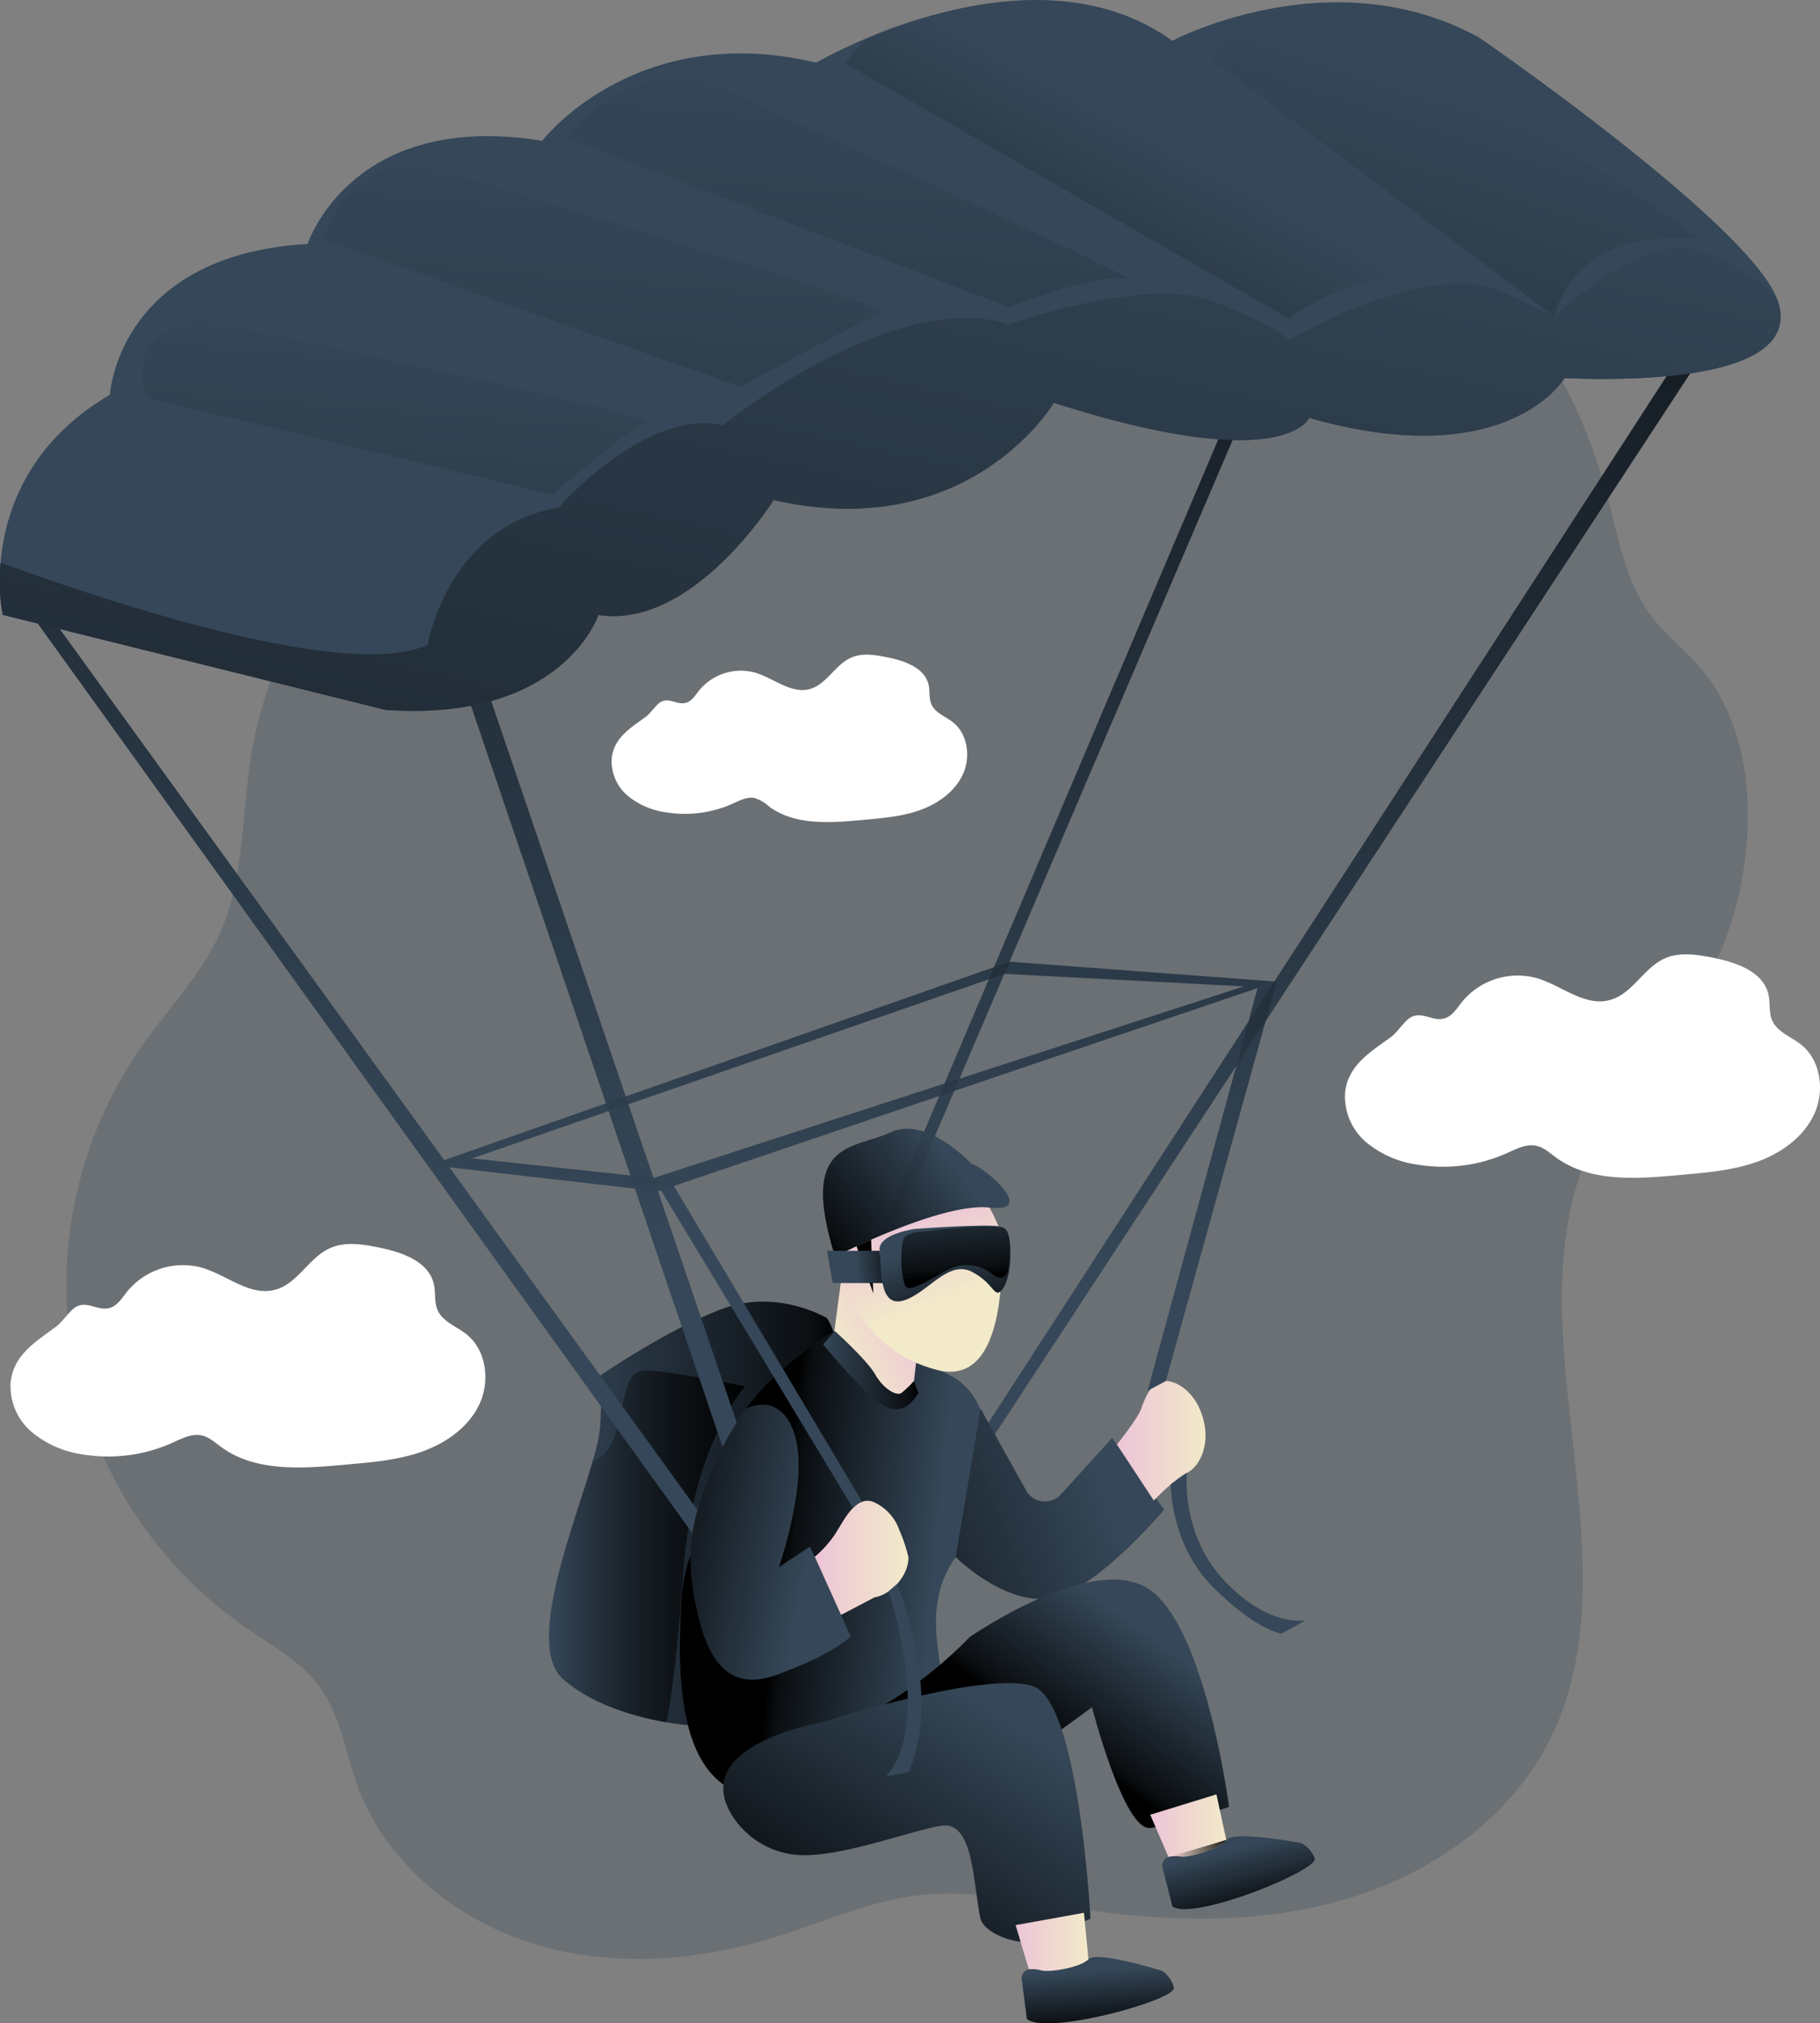 <svg id="Layer_1" data-name="Layer 1" xmlns="http://www.w3.org/2000/svg" xmlns:xlink="http://www.w3.org/1999/xlink" viewBox="0 0 393.18 437.13"><rect x="0" y="0" width="393.18" height="437.13" fill="#808080" stroke="none"/><defs><linearGradient id="linear-gradient" x1="121" y1="326.95" x2="183.29" y2="326.95" gradientUnits="userSpaceOnUse"><stop offset="0" stop-opacity="0"/><stop offset="0.91" stop-opacity="0.8"/><stop offset="1"/></linearGradient><linearGradient id="linear-gradient-2" x1="121" y1="334.06" x2="163.34" y2="334.06" xlink:href="#linear-gradient"/><linearGradient id="linear-gradient-3" x1="204.11" y1="340.87" x2="170.7" y2="337.49" xlink:href="#linear-gradient"/><linearGradient id="linear-gradient-4" x1="239.21" y1="318.57" x2="170.88" y2="343.72" xlink:href="#linear-gradient"/><linearGradient id="linear-gradient-5" x1="201.12" y1="283.9" x2="183.29" y2="292.54" gradientUnits="userSpaceOnUse"><stop offset="0" stop-color="#ecc4d7"/><stop offset="0.42" stop-color="#efd4d1"/><stop offset="1" stop-color="#f2eac9"/></linearGradient><linearGradient id="linear-gradient-6" x1="197.94" y1="262.38" x2="205.45" y2="281.34" xlink:href="#linear-gradient-5"/><linearGradient id="linear-gradient-7" x1="207.63" y1="250.46" x2="181.54" y2="270.35" xlink:href="#linear-gradient"/><linearGradient id="linear-gradient-8" x1="244.21" y1="348.51" x2="226.75" y2="372.72" xlink:href="#linear-gradient"/><linearGradient id="linear-gradient-9" x1="217.23" y1="369.8" x2="181.19" y2="426.11" xlink:href="#linear-gradient"/><linearGradient id="linear-gradient-10" x1="177.06" y1="335.22" x2="142.14" y2="328.84" xlink:href="#linear-gradient"/><linearGradient id="linear-gradient-11" x1="178.43" y1="336.53" x2="198.68" y2="336.53" xlink:href="#linear-gradient-5"/><linearGradient id="linear-gradient-12" x1="243.71" y1="311.29" x2="262.84" y2="311.29" xlink:href="#linear-gradient-5"/><linearGradient id="linear-gradient-13" x1="221.83" y1="420.33" x2="237.7" y2="420.33" xlink:href="#linear-gradient-5"/><linearGradient id="linear-gradient-14" x1="250.91" y1="395.38" x2="267.7" y2="395.38" xlink:href="#linear-gradient-5"/><linearGradient id="linear-gradient-15" x1="269.21" y1="399.38" x2="272.59" y2="412.89" xlink:href="#linear-gradient"/><linearGradient id="linear-gradient-16" x1="239.38" y1="425.58" x2="240.22" y2="438.11" xlink:href="#linear-gradient"/><linearGradient id="linear-gradient-17" x1="255.31" y1="399.31" x2="267.38" y2="399.31" xlink:href="#linear-gradient"/><linearGradient id="linear-gradient-18" x1="282.97" y1="281.13" x2="315.63" y2="-36.47" xlink:href="#linear-gradient"/><linearGradient id="linear-gradient-19" x1="217.78" y1="274.43" x2="250.45" y2="-43.17" xlink:href="#linear-gradient"/><linearGradient id="linear-gradient-20" x1="75.79" y1="260.08" x2="108.45" y2="-57.52" xlink:href="#linear-gradient"/><linearGradient id="linear-gradient-21" x1="131.36" y1="265.54" x2="164.02" y2="-52.06" xlink:href="#linear-gradient"/><linearGradient id="linear-gradient-22" x1="182.75" y1="270.83" x2="215.41" y2="-46.77" xlink:href="#linear-gradient"/><linearGradient id="linear-gradient-23" x1="259.51" y1="278.97" x2="292.17" y2="-38.63" xlink:href="#linear-gradient"/><linearGradient id="linear-gradient-24" x1="215.57" y1="0.28" x2="124.35" y2="419.25" xlink:href="#linear-gradient"/><linearGradient id="linear-gradient-25" x1="185.06" y1="273.69" x2="194.25" y2="272.84" xlink:href="#linear-gradient"/><linearGradient id="linear-gradient-26" x1="205.62" y1="268.84" x2="211.34" y2="287.61" xlink:href="#linear-gradient"/><linearGradient id="linear-gradient-27" x1="207.57" y1="254.67" x2="209.26" y2="275.93" xlink:href="#linear-gradient"/><linearGradient id="linear-gradient-28" x1="180.24" y1="296.04" x2="200.8" y2="296.04" xlink:href="#linear-gradient"/><linearGradient id="linear-gradient-29" x1="89.07" y1="69.05" x2="67.39" y2="335.4" xlink:href="#linear-gradient"/><linearGradient id="linear-gradient-30" x1="134.89" y1="33.87" x2="105.61" y2="393.62" xlink:href="#linear-gradient"/><linearGradient id="linear-gradient-31" x1="187.97" y1="14.1" x2="157.33" y2="390.5" xlink:href="#linear-gradient"/><linearGradient id="linear-gradient-32" x1="256.1" y1="32.26" x2="197.91" y2="139.25" xlink:href="#linear-gradient"/><linearGradient id="linear-gradient-33" x1="320.21" y1="22.25" x2="249.26" y2="238.49" xlink:href="#linear-gradient"/></defs><title>69. Parachute</title><path d="M56.53,164c-1.92,12.58-1.38,25.83-6.54,37.46-4,9-11,16.19-16.71,24.23A90,90,0,0,0,55.84,351.86c5.55,3.81,11.68,7.15,15.64,12.59,4.5,6.18,5.53,14.14,8.15,21.32,6.08,16.62,21.21,29,38.14,34.21s35.38,3.72,52.28-1.53c10.1-3.14,19.9-7.61,30.4-8.92,11.69-1.45,23.46,1.14,35.12,2.87,19.13,2.85,39,3.38,57.53-2.07s35.78-17.5,44.32-34.85c19.84-40.33-11.6-93.31,11.1-132.09,4.92-8.41,12-15.3,17.62-23.27A76.84,76.84,0,0,0,380,175.51c-.12-11.12-2.91-22.62-10.12-31.09-3.35-3.93-7.54-7.11-10.66-11.23-5.27-7-7-15.9-9.14-24.37-4.8-18.64-13.46-37.48-29.51-48.11-15-9.91-33.89-11.16-51.84-11.36-15.35-.16-30.84.23-45.78,3.76C193.49,60.07,168,78.67,138,83.66A99.34,99.34,0,0,0,74.2,122.34,94.33,94.33,0,0,0,56.53,164Z" transform="translate(-2.42 0)" fill="#354758" opacity="0.27"/><path d="M369.39,77.86l-154,235-.91-3.21,148-228.41S365.36,76.17,369.39,77.86Z" transform="translate(-2.42 0)" fill="#354758"/><path d="M181.07,284.77s-10.57-6.38-22.38-2.06-26.61,14.47-26.61,14.47.61.54,0,11.05-18.05,45.93-7.92,54.64S151,372.69,151,372.69,193.31,302.6,181.07,284.77Z" transform="translate(-2.42 0)" fill="#354758"/><path d="M151,372.69s-1.85-.12-4.69-.61c-5.71-1-15.42-3.4-22.19-9.21-8.38-7.2,2.1-32.67,6.32-47.21a36.92,36.92,0,0,0,1.6-7.43c.61-10.51,0-11.05,0-11.05s14.79-10.16,26.61-14.47,22.38,2.06,22.38,2.06C193.31,302.6,151,372.69,151,372.69Z" transform="translate(-2.42 0)" fill="url(#linear-gradient)"/><path d="M163.34,299.51S152,312.46,150.06,339.2c-1.92,26.08-3.62,32.57-3.71,32.88-5.71-1-15.42-3.4-22.19-9.21-8.38-7.2,2.1-32.67,6.32-47.21a7.62,7.62,0,0,0,4.05-3.77c3.3-6.78,1.88-16.07,7.51-15.85S163.34,299.51,163.34,299.51Z" transform="translate(-2.42 0)" fill="url(#linear-gradient-2)"/><path d="M182.76,287.55S159.37,300.94,159.37,316s-8.66,12.3-9.75,30-.09,36.92,12.84,41.5,32.91-15.91,41.9-20.23c5.09-2.45-4.93-17.73,4.52-30.85,7.78-10.82,4.74-17.55,5.39-18.24,1.51-1.59,4.08-17.95-9.3-22.17A186,186,0,0,1,182.76,287.55Z" transform="translate(-2.42 0)" fill="#354758"/><path d="M182.76,287.55a75,75,0,0,0-7.26,4.92c-6.86,5.23-16.13,14-16.13,23.52,0,15.05-8.66,12.3-9.75,30s-.09,36.92,12.84,41.5,32.91-15.91,41.9-20.23c5.09-2.45-4.93-17.73,4.52-30.85,7.78-10.82,4.74-17.55,5.39-18.24,1.51-1.59,4.08-17.95-9.3-22.17A186,186,0,0,1,182.76,287.55Z" transform="translate(-2.42 0)" fill="url(#linear-gradient-3)"/><path d="M214.27,304.36,224.09,322a4.66,4.66,0,0,0,7.52.86l11.07-12.21,11.24,15.5s-15.26,18.23-25.12,19.24-19.92-9-19.92-9Z" transform="translate(-2.42 0)" fill="#354758"/><path d="M214.27,304.36,224.09,322a4.66,4.66,0,0,0,7.52.86l11.07-12.21,11.24,15.5s-15.26,18.23-25.12,19.24-19.92-9-19.92-9Z" transform="translate(-2.42 0)" fill="url(#linear-gradient-4)"/><path d="M266.92,91.86,182.19,291.2l1.92,1.69,85.4-199.72S272.84,89.88,266.92,91.86Z" transform="translate(-2.42 0)" fill="#354758"/><path d="M200.36,294.09l-.72,6.31s-6.33,4.84-10.37-1.13-7.08-8.07-7.08-8.07l2-15.07Z" transform="translate(-2.42 0)" fill="url(#linear-gradient-5)"/><path d="M340.42,81.69s-12.29,20.81-55.19,8.59c0,0-5.12,12.74-55.14-3.26,0,0-18.2,30.69-60.54,21,0,0-17.47,28-37.85,24.84,0,0-7.68,23.22-46,20.51L3,132.83a41.67,41.67,0,0,1-.45-11.28c.87-10.36,5.52-25.66,23.62-36.26,0,0,1.68-30.19,42.71-32.58,0,0,9.38-29,50.67-22.28,0,0,20-26.17,59.22-16.89,0,0,46-27,76.91-4.73,0,0,34.46-18.23,66.33-.67,0,0,58.77,40.5,64.41,56.71a0,0,0,0,1,0,0C392.08,81.08,360.22,82.48,340.42,81.69Z" transform="translate(-2.42 0)" fill="#354758"/><polygon points="3.95 128.85 149.58 331.27 153.87 330.63 10.34 132.35 3.95 128.85" fill="#354758"/><path d="M102.42,147.29,162.6,324.64l4-2.52L107.12,147.29S104.48,144.13,102.42,147.29Z" transform="translate(-2.42 0)" fill="#354758"/><path d="M218.61,266.1S221.73,300.2,205,296s-20.78-19.38-22.15-24.55S205.44,232.65,218.61,266.1Z" transform="translate(-2.42 0)" fill="url(#linear-gradient-6)"/><path d="M182.82,271.46s3.22-1.65,7.79-3.65c7.66-3.35,19.1-7.68,25.58-6.91,10.36,1.23-.79-8.62-3.88-9.44,0,0-9.69-10.52-17.54-6.8S174.88,246.13,182.82,271.46Z" transform="translate(-2.42 0)" fill="#354758"/><path d="M182.82,271.46s3.22-1.65,7.79-3.65c7.66-3.35,19.1-7.68,25.58-6.91,10.36,1.23-.79-8.62-3.88-9.44,0,0-9.69-10.52-17.54-6.8S174.88,246.13,182.82,271.46Z" transform="translate(-2.42 0)" fill="url(#linear-gradient-7)"/><polygon points="188.67 279.46 188.19 267.81 185.03 269.23 188.67 279.46"/><path d="M163.34,387.93s-.68-7.69,17.33-13.71,31.14-20.46,31.14-20.46,27.52-19.22,39.42-10,16.69,46.61,16.69,46.61-11.3,3.87-17,4.55-12.58-26.09-12.58-26.09l-26.43,19.27S185.13,410.12,163.34,387.93Z" transform="translate(-2.42 0)" fill="#354758"/><path d="M163.34,387.93s-.68-7.69,17.33-13.71,31.14-20.46,31.14-20.46,27.52-19.22,39.42-10,16.69,46.61,16.69,46.61-11.3,3.87-17,4.55-12.58-26.09-12.58-26.09l-26.43,19.27S185.13,410.12,163.34,387.93Z" transform="translate(-2.42 0)" fill="url(#linear-gradient-8)"/><path d="M160.54,392.14a18.42,18.42,0,0,0,16,8.66c8.87-.11,22.18-5.08,29-6.34,7.18-1.31,7,11.61,8.66,19.85.68,3.43,8,5.92,11.38,5.11L238,414.54s-2.42-46.51-12.27-50.19-45.94,7.8-45.94,7.8S151.27,377,160.54,392.14Z" transform="translate(-2.42 0)" fill="#354758"/><path d="M160.54,392.14a18.42,18.42,0,0,0,16,8.66c8.87-.11,22.18-5.08,29-6.34,7.18-1.31,7,11.61,8.66,19.85.68,3.43,8,5.92,11.38,5.11L238,414.54s-2.42-46.51-12.27-50.19-45.94,7.8-45.94,7.8S151.27,377,160.54,392.14Z" transform="translate(-2.42 0)" fill="url(#linear-gradient-9)"/><path d="M163.59,304.36s-9.2,12.18-11.58,26.91c-1,6.38.08,13.44,1.68,19.39,2.62,9.8,7.57,14.68,17,11,4.07-1.6,10.37-3.82,15.54-8.07l-8.83-19.46-6.71,4.44s6.45-18.47,3.46-28.42S163.59,304.36,163.59,304.36Z" transform="translate(-2.42 0)" fill="#354758"/><path d="M163.59,304.36s-9.2,12.18-11.58,26.91c-1,6.38.08,13.44,1.68,19.39,2.62,9.8,7.57,14.68,17,11,4.07-1.6,10.37-3.82,15.54-8.07l-8.83-19.46-6.71,4.44s6.45-18.47,3.46-28.42S163.59,304.36,163.59,304.36Z" transform="translate(-2.42 0)" fill="url(#linear-gradient-10)"/><path d="M178.43,336.33a22.76,22.76,0,0,0,4.47-5c2-3.13,4.56-8.68,8.61-6.66a10.47,10.47,0,0,1,5.24,6,33.79,33.79,0,0,1,1.93,5.79c0,4-3.68,7.84-6.93,8.55l-.41.09-7.23,3.8Z" transform="translate(-2.42 0)" fill="url(#linear-gradient-11)"/><path d="M243.71,312.09s4.45-5.56,5.24-7.73,2.07-5.88,5-6,6.1,2.49,7.63,6c3,6.93.12,12.47-2.7,13.82s-7.2,6-7.2,6Z" transform="translate(-2.42 0)" fill="url(#linear-gradient-12)"/><path d="M221.83,415.91l3.43,11.5s10-.25,12.44-2.68l-1.11-11.48Z" transform="translate(-2.42 0)" fill="url(#linear-gradient-13)"/><path d="M223.2,428a2,2,0,0,1,2-2.57,6.77,6.77,0,0,1,2.07.24c1.69.55,8.52-.56,10.34-2.41s15.9,2.55,15.9,2.55A6.2,6.2,0,0,1,256,429.4c.76,2.61-27.58,10.46-31.74,6.75Z" transform="translate(-2.42 0)" fill="#354758"/><path d="M250.91,392.06l4.74,11s9.9-1.42,12-4.11l-2.44-11.28Z" transform="translate(-2.42 0)" fill="url(#linear-gradient-14)"/><path d="M253.67,403.88a2,2,0,0,1,1.64-2.79,6.9,6.9,0,0,1,2.08,0c1.75.35,8.4-1.54,10-3.6s16.09.68,16.09.68a6.18,6.18,0,0,1,2.95,3.29c1.06,2.51-26.16,13.62-30.73,10.41Z" transform="translate(-2.42 0)" fill="#354758"/><path d="M253.67,403.88a2,2,0,0,1,1.64-2.79,6.9,6.9,0,0,1,2.08,0c1.75.35,8.4-1.54,10-3.6s16.09.68,16.09.68a6.18,6.18,0,0,1,2.95,3.29c1.06,2.51-26.16,13.62-30.73,10.41Z" transform="translate(-2.42 0)" fill="url(#linear-gradient-15)"/><path d="M223.2,428a2,2,0,0,1,2-2.57,6.77,6.77,0,0,1,2.07.24c1.69.55,8.52-.56,10.34-2.41s15.9,2.55,15.9,2.55A6.2,6.2,0,0,1,256,429.4c.76,2.61-27.58,10.46-31.74,6.75Z" transform="translate(-2.42 0)" fill="url(#linear-gradient-16)"/><path d="M255.31,401.09a6.9,6.9,0,0,1,2.08,0c1.75.35,8.4-1.54,10-3.6" transform="translate(-2.42 0)" fill="url(#linear-gradient-17)"/><path d="M220.51,207.77,95.3,251.72l49.29,5.66,133.61-45.3Zm-76.9,46.72-39.19-4.23,115-39.86,51.74,2.7Z" transform="translate(-2.42 0)" fill="#354758"/><polygon points="141.18 254.49 184.25 325.79 186.13 324.2 144.54 254.49 141.18 254.49" fill="#354758"/><polygon points="271.67 213.48 247.91 300.48 251.86 298.37 275.78 212.08 271.67 213.48" fill="#354758"/><path d="M369.39,77.86l-154,235-.91-3.21,148-228.41S365.36,76.17,369.39,77.86Z" transform="translate(-2.42 0)" fill="url(#linear-gradient-18)"/><path d="M266.92,91.86,182.19,291.2l1.92,1.69,85.4-199.72S272.84,89.88,266.92,91.86Z" transform="translate(-2.42 0)" fill="url(#linear-gradient-19)"/><polygon points="3.95 128.85 149.58 331.27 153.87 330.63 10.34 132.35 3.95 128.85" fill="url(#linear-gradient-20)"/><path d="M102.42,147.29,162.6,324.64l4-2.52L107.12,147.29S104.48,144.13,102.42,147.29Z" transform="translate(-2.42 0)" fill="url(#linear-gradient-21)"/><path d="M220.51,207.77,95.3,251.72l49.29,5.66,133.61-45.3Zm-76.9,46.72-39.19-4.23,115-39.86,51.74,2.7Z" transform="translate(-2.42 0)" fill="url(#linear-gradient-22)"/><polygon points="271.67 213.48 247.91 300.48 251.86 298.37 275.78 212.08 271.67 213.48" fill="url(#linear-gradient-23)"/><path d="M255.34,320.68s-.2,12.94,9.25,22.33,14.71,9.92,14.71,9.92l5.1-2.85s-7.91,1.59-17.48-8.58-8.07-23.32-8.07-23.32Z" transform="translate(-2.42 0)" fill="#354758"/><path d="M194.4,343.77s9.63,28.41-.55,40l4.83-.86s3.72-7.27,2.62-19.13a84,84,0,0,0-5.07-21.58Z" transform="translate(-2.42 0)" fill="#354758"/><path d="M340.42,81.69s-12.29,20.81-55.19,8.59c0,0-5.12,12.74-55.14-3.26,0,0-18.2,30.69-60.54,21,0,0-17.47,28-37.85,24.84,0,0-7.68,23.22-46,20.51L3,132.83a41.67,41.67,0,0,1-.45-11.28c19.75,7.25,74.52,26,92.26,17.75,0,0,4.27-25.55,28.3-29.65,0,0,18.75-21.52,35.52-17.79,0,0,36.85-29.87,61.65-21.76,0,0,29.66-10.47,43.95-5.07s16.65,8.52,16.65,8.52,30.05-18,46.26-10.39l11.14,5.24s19.43-19.22,32.42-13.84c12.58,5.22,15.55,10,15.72,10.29a0,0,0,0,1,0,0C392.08,81.08,360.22,82.48,340.42,81.69Z" transform="translate(-2.42 0)" fill="#354758"/><path d="M340.42,81.69s-12.29,20.81-55.19,8.59c0,0-5.12,12.74-55.14-3.26,0,0-18.2,30.69-60.54,21,0,0-17.47,28-37.85,24.84,0,0-7.68,23.22-46,20.51L3,132.83a41.67,41.67,0,0,1-.45-11.28c19.75,7.25,74.52,26,92.26,17.75,0,0,4.27-25.55,28.3-29.65,0,0,18.75-21.52,35.52-17.79,0,0,36.85-29.87,61.65-21.76,0,0,29.66-10.47,43.95-5.07s16.65,8.52,16.65,8.52,30.05-18,46.26-10.39l11.14,5.24s19.43-19.22,32.42-13.84c12.58,5.22,15.55,10,15.72,10.29a0,0,0,0,1,0,0C392.08,81.08,360.22,82.48,340.42,81.69Z" transform="translate(-2.42 0)" fill="url(#linear-gradient-24)"/><polygon points="178.65 270.23 190.02 270.23 190.87 277.2 179.89 277.2 178.65 270.23" fill="#354758"/><polygon points="178.65 270.23 190.02 270.23 190.87 277.2 179.89 277.2 178.65 270.23" fill="url(#linear-gradient-25)"/><path d="M200.11,265.5s-8.12,1.06-7.67,4.73-.23,12.12,4.95,10.79,9.73-8.9,14.92-6.3,4.89,6.48,6.92,3.42,2-12.3-.39-13.09S200.11,265.5,200.11,265.5Z" transform="translate(-2.42 0)" fill="#354758"/><path d="M200.11,265.5s-8.12,1.06-7.67,4.73-.23,12.12,4.95,10.79,9.73-8.9,14.92-6.3,4.89,6.48,6.92,3.42,2-12.3-.39-13.09S200.11,265.5,200.11,265.5Z" transform="translate(-2.42 0)" fill="url(#linear-gradient-26)"/><path d="M201.56,266.1a6.54,6.54,0,0,0-3.56,1c-1.28,1.06-1.07,9.67.24,11s8.21-3.87,10.63-4.43a8.68,8.68,0,0,1,7.88,1.58c2.48,2.14,3.47-.57,3.47-.57s1.28-7.94-.78-9.26S201.56,266.1,201.56,266.1Z" transform="translate(-2.42 0)" fill="#354758"/><path d="M201.56,266.1a6.54,6.54,0,0,0-3.56,1c-1.28,1.06-1.07,9.67.24,11s8.21-3.87,10.63-4.43a8.68,8.68,0,0,1,7.88,1.58c2.48,2.14,3.47-.57,3.47-.57s1.28-7.94-.78-9.26S201.56,266.1,201.56,266.1Z" transform="translate(-2.42 0)" fill="url(#linear-gradient-27)"/><path d="M182.76,287.55s6.91,6.23,8.74,9.42,4.62,4.69,5.64,4a19.52,19.52,0,0,0,2.73-2.63l.93,2.58s-2.17,4.51-6.15,3.4-14.41-13.86-14.41-13.86Z" transform="translate(-2.42 0)" fill="#354758"/><path d="M182.76,287.55s6.91,6.23,8.74,9.42,4.62,4.69,5.64,4a19.52,19.52,0,0,0,2.73-2.63l.93,2.58s-2.17,4.51-6.15,3.4-14.41-13.86-14.41-13.86Z" transform="translate(-2.42 0)" fill="url(#linear-gradient-28)"/><path d="M34.44,86l87.28,20.83s16.8-14.39,20.46-15.59S45,68.91,45,68.91,28.62,71.54,34.44,86Z" transform="translate(-2.42 0)" fill="url(#linear-gradient-29)"/><path d="M72.35,51.73l90.1,31.82s27-14.85,30.69-16S91.36,35,91.36,35,76.16,36.53,72.35,51.73Z" transform="translate(-2.42 0)" fill="url(#linear-gradient-30)"/><path d="M125,29.77l95.44,36.6s17.74-7.11,25.34-6.21c3.83.45-94.22-44.16-94.22-44.16S132.8,17.1,125,29.77Z" transform="translate(-2.42 0)" fill="url(#linear-gradient-31)"/><path d="M185.12,13.72,281,68.91s13.23-12.46,41.39-9.65c3.83.39-107.74-56.77-107.74-56.77S192.91,1.05,185.12,13.72Z" transform="translate(-2.42 0)" fill="url(#linear-gradient-32)"/><path d="M264.27,13,338.32,68.4s2.91-19.48,31.07-16.67c3.83.39-75.6-49.93-75.6-49.93S272.06.36,264.27,13Z" transform="translate(-2.42 0)" fill="url(#linear-gradient-33)"/><path d="M293,236a13,13,0,0,0,4.57,10.78,21.92,21.92,0,0,0,11,4.82A33.9,33.9,0,0,0,328,249.12c2-.91,4.16-2.05,6.32-1.58,1.61.35,2.88,1.53,4.21,2.51,7.47,5.46,17.64,4.64,26.86,3.8,5.52-.5,11.13-.94,16.37-2.76s10.17-5.26,12.54-10.28,1.53-11.73-2.83-15.16c-2.15-1.7-5.11-2.69-6.21-5.21-.74-1.71-.39-3.7-.78-5.53-1.09-5-7-7-12-8-3.47-.69-7.2-1.28-10.42.15-4.6,2.05-7,7.73-11.91,9-5.36,1.45-10.31-3.1-15.62-4.71a15.55,15.55,0,0,0-16.26,5.1c-1.17,1.47-2.27,3.31-4.12,3.65-2.45.45-4.43-1.55-6.85-.38-1.33.65-3,3.33-4.41,4.34C298.5,227.27,293.69,230.07,293,236Z" transform="translate(-2.42 0)" fill="#fff"/><path d="M134.57,163.81a9.75,9.75,0,0,0,3.43,8.08,16.4,16.4,0,0,0,8.24,3.6,25.28,25.28,0,0,0,14.51-1.88c1.51-.68,3.12-1.54,4.74-1.19a9.11,9.11,0,0,1,3.15,1.88c5.59,4.09,13.2,3.48,20.1,2.85,4.14-.38,8.34-.7,12.26-2.07s7.62-3.94,9.39-7.69,1.15-8.78-2.12-11.36c-1.61-1.26-3.83-2-4.64-3.89-.56-1.29-.3-2.77-.59-4.14-.82-3.75-5.25-5.27-9-6-2.59-.52-5.38-1-7.8.11-3.44,1.53-5.27,5.78-8.91,6.76-4,1.08-7.72-2.32-11.7-3.53a11.65,11.65,0,0,0-12.17,3.82c-.87,1.1-1.7,2.48-3.08,2.73-1.83.34-3.32-1.16-5.13-.28-1,.49-2.28,2.49-3.31,3.25C138.66,157.25,135.06,159.35,134.57,163.81Z" transform="translate(-2.42 0)" fill="#fff"/><path d="M4.72,298.62A13,13,0,0,0,9.29,309.4a22,22,0,0,0,11,4.82,33.9,33.9,0,0,0,19.39-2.52c2-.91,4.16-2.05,6.32-1.58,1.61.35,2.88,1.54,4.21,2.51,7.47,5.46,17.64,4.64,26.86,3.8,5.53-.5,11.13-.93,16.37-2.76s10.18-5.26,12.54-10.28,1.54-11.73-2.83-15.16c-2.15-1.7-5.11-2.69-6.2-5.2-.75-1.72-.39-3.71-.79-5.54-1.09-5-7-7-12-8-3.46-.69-7.19-1.28-10.42.16-4.6,2-7,7.72-11.91,9-5.36,1.44-10.3-3.11-15.62-4.72A15.55,15.55,0,0,0,29.92,279c-1.16,1.48-2.27,3.31-4.12,3.65-2.44.46-4.43-1.55-6.85-.37-1.33.64-3,3.32-4.41,4.33C10.18,289.85,5.37,292.65,4.72,298.62Z" transform="translate(-2.42 0)" fill="#fff"/></svg>